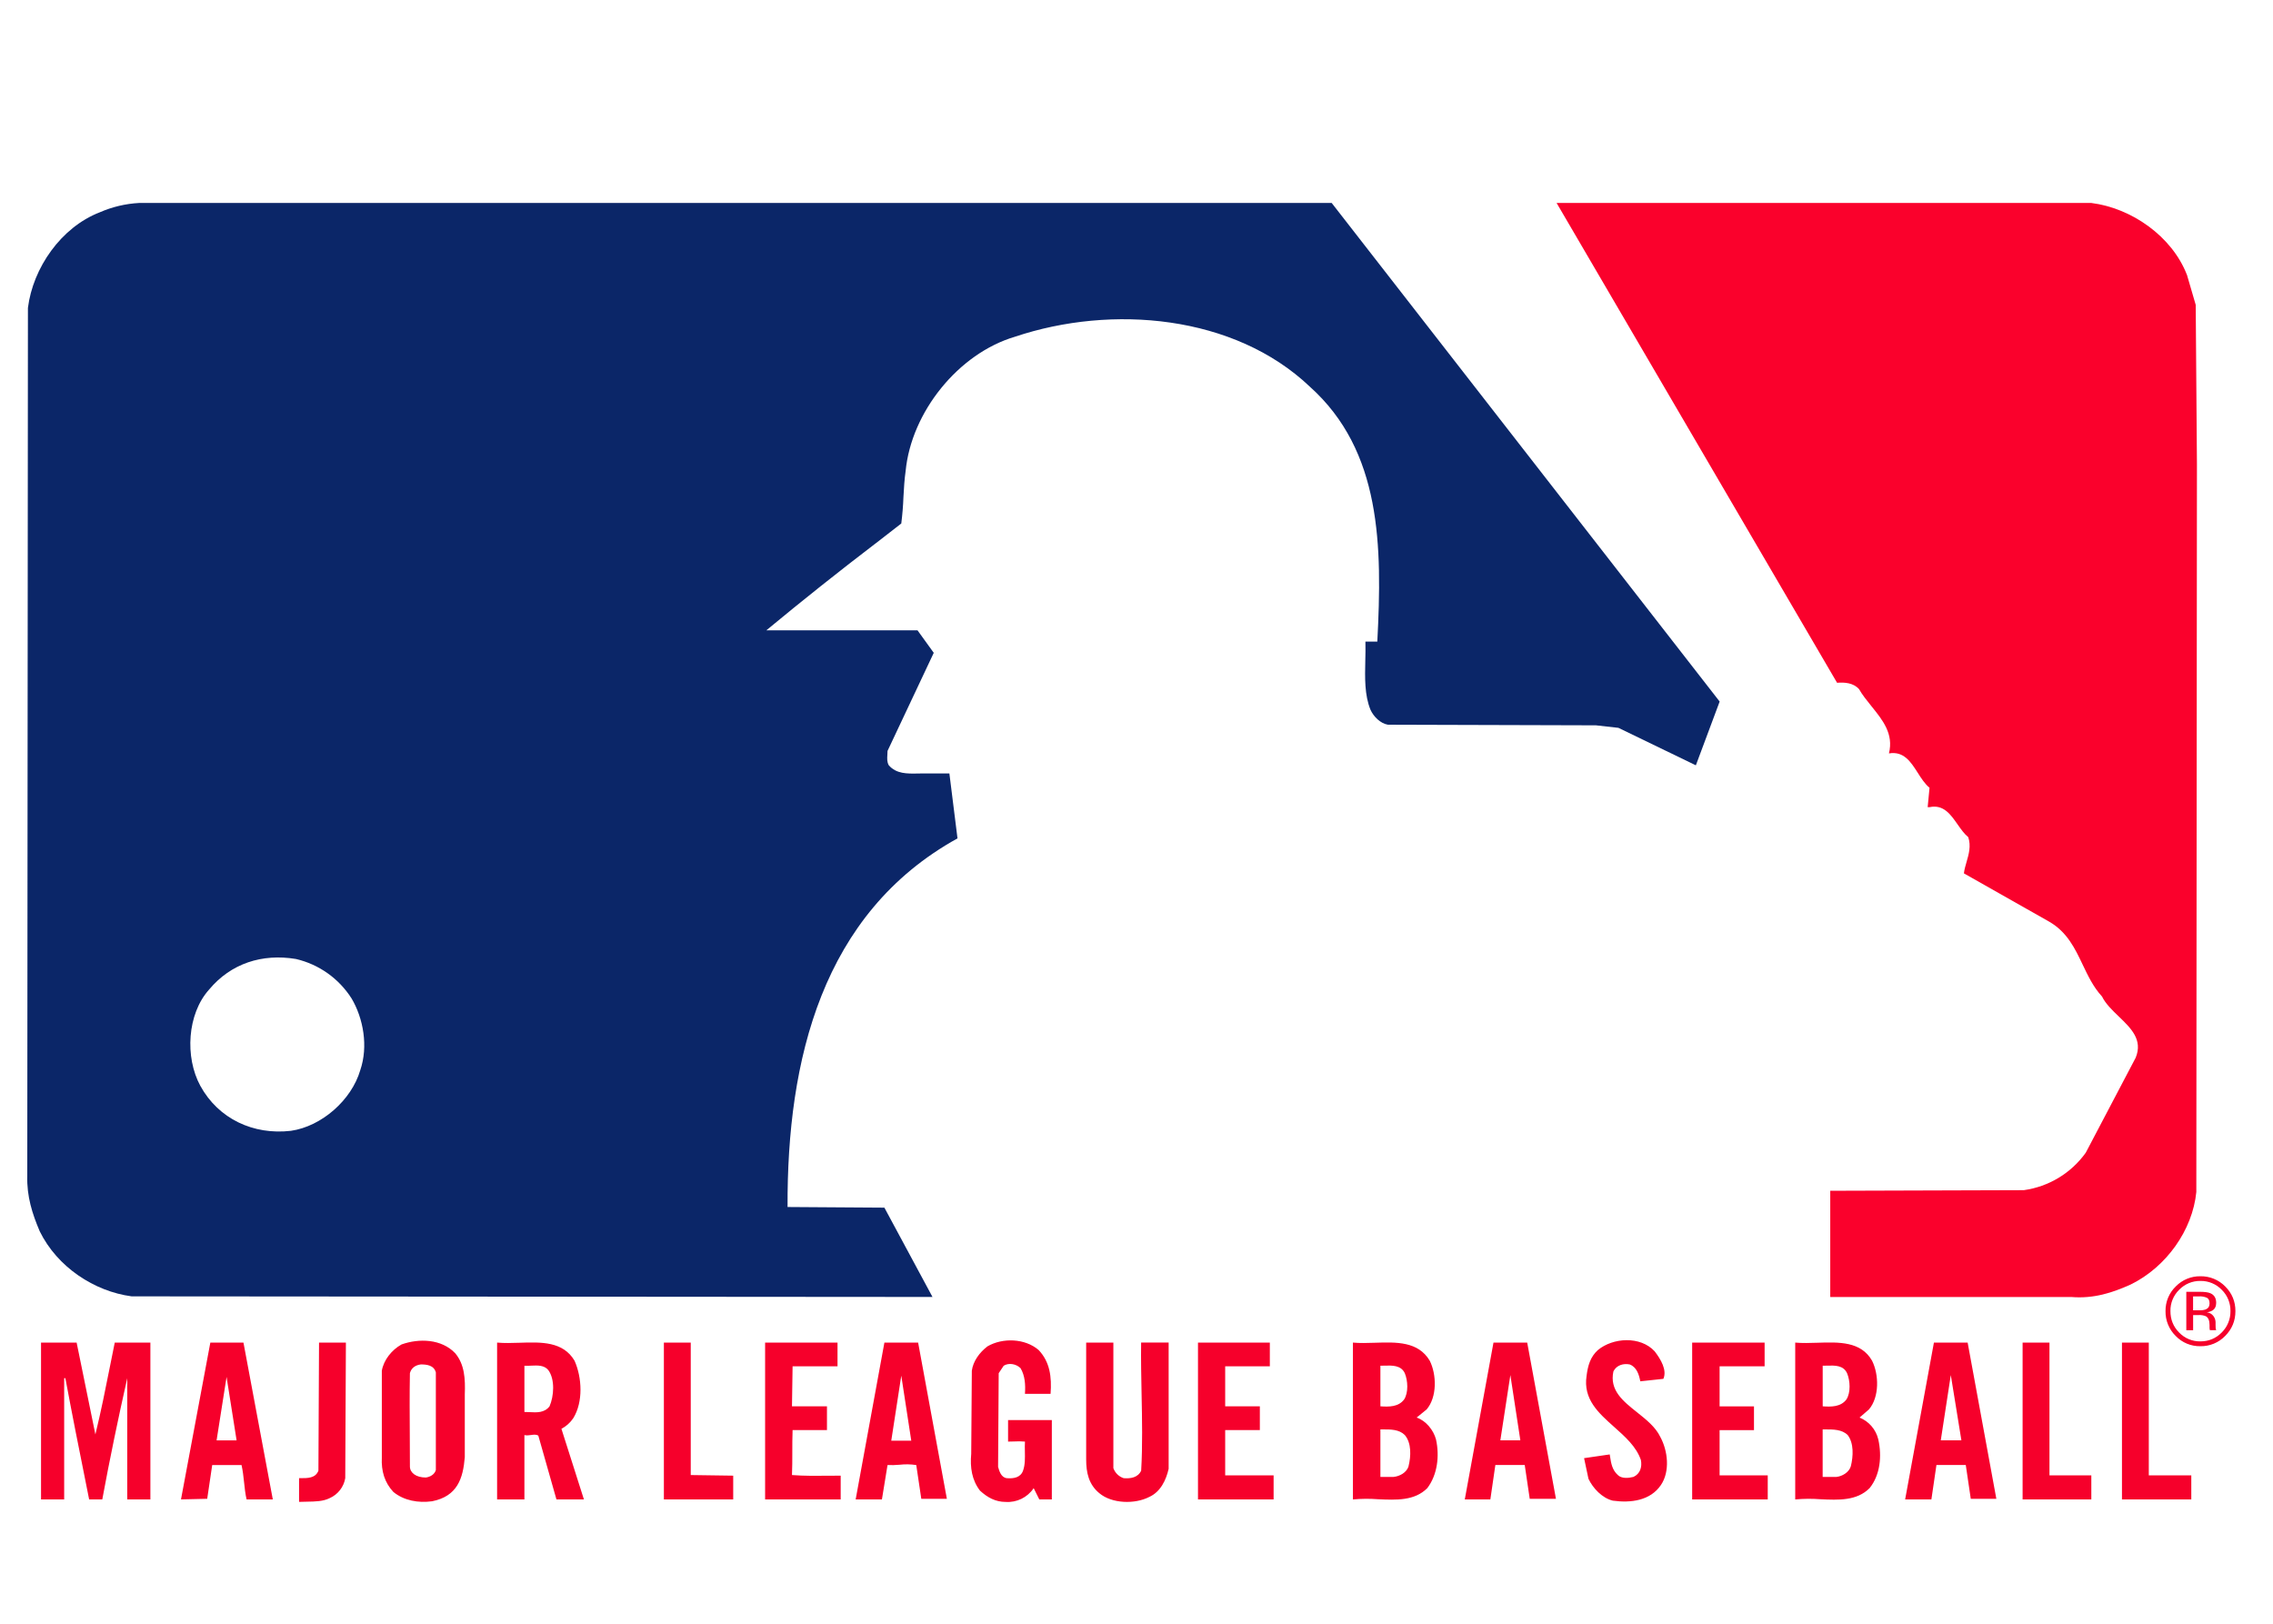 <svg xmlns="http://www.w3.org/2000/svg" xmlns:xlink="http://www.w3.org/1999/xlink" viewBox="0 0 56 40"><path d="M 42.367 17.283 L 41.781 18.853 L 39.873 17.93 L 39.32 17.868 L 34.194 17.853 C 34.009 17.822 33.84 17.653 33.764 17.483 C 33.617 17.123 33.627 16.697 33.637 16.272 C 33.642 16.116 33.643 15.961 33.64 15.805 L 33.933 15.805 C 34.055 13.451 34.04 11.111 32.27 9.525 C 30.408 7.756 27.391 7.495 25.006 8.295 C 23.606 8.71 22.451 10.157 22.312 11.604 C 22.282 11.813 22.27 12.029 22.258 12.248 C 22.25 12.465 22.232 12.681 22.205 12.896 L 21.579 13.382 L 21.574 13.385 C 20.662 14.081 19.764 14.796 18.88 15.528 L 22.605 15.528 L 23.005 16.082 L 21.866 18.499 C 21.866 18.53 21.864 18.561 21.862 18.592 C 21.856 18.683 21.851 18.772 21.897 18.852 C 22.083 19.066 22.349 19.06 22.617 19.055 L 22.743 19.053 L 23.39 19.053 L 23.59 20.653 C 20.25 22.5 19.388 26.117 19.403 29.734 L 21.789 29.75 L 22.974 31.95 L 3.243 31.935 C 2.319 31.812 1.412 31.212 0.98 30.335 C 0.796 29.904 0.657 29.472 0.672 28.965 L 0.688 7.585 C 0.811 6.6 1.503 5.6 2.458 5.23 C 2.765 5.096 3.093 5.018 3.428 5 L 32.809 5 L 42.367 17.282 Z M 8.66 24.594 C 8.348 24.104 7.856 23.756 7.291 23.624 C 6.459 23.486 5.69 23.732 5.151 24.378 C 4.612 24.978 4.551 26.041 4.935 26.748 C 5.382 27.564 6.244 27.965 7.167 27.857 C 7.921 27.749 8.66 27.103 8.876 26.363 C 9.076 25.779 8.953 25.087 8.66 24.593 Z" fill="rgb(11, 38, 104)"></path><path d="M 53.879 6.77 C 53.509 5.816 52.509 5.124 51.524 5 L 38.35 5 L 45.26 16.82 C 45.445 16.805 45.66 16.82 45.8 16.975 C 45.884 17.122 45.996 17.259 46.107 17.397 C 46.382 17.737 46.659 18.078 46.538 18.56 C 46.904 18.499 47.075 18.767 47.247 19.036 C 47.335 19.174 47.423 19.312 47.538 19.406 L 47.492 19.884 L 47.538 19.884 C 47.881 19.811 48.056 20.061 48.228 20.307 C 48.311 20.425 48.393 20.543 48.492 20.623 C 48.564 20.839 48.506 21.041 48.45 21.234 C 48.422 21.33 48.395 21.424 48.385 21.515 L 50.478 22.7 C 50.928 22.957 51.12 23.362 51.313 23.768 C 51.444 24.042 51.575 24.318 51.787 24.548 C 51.877 24.73 52.04 24.886 52.201 25.041 C 52.502 25.331 52.798 25.615 52.617 26.056 L 51.387 28.396 C 51.027 28.9 50.475 29.233 49.862 29.319 L 45.092 29.334 L 45.092 31.951 L 51.032 31.951 C 51.587 31.997 52.049 31.843 52.494 31.643 C 53.372 31.213 54.018 30.303 54.111 29.365 L 54.126 11.435 L 54.096 7.51 L 53.88 6.77 Z" fill="rgb(250, 1, 44)"></path><path d="M 25.59 33.258 C 25.867 33.551 25.914 33.92 25.883 34.336 L 25.252 34.336 C 25.267 34.105 25.252 33.889 25.144 33.705 C 25.036 33.597 24.852 33.566 24.728 33.644 L 24.605 33.828 L 24.59 36.136 C 24.62 36.244 24.667 36.398 24.805 36.414 C 24.975 36.429 25.145 36.398 25.205 36.229 C 25.257 36.085 25.253 35.917 25.25 35.753 C 25.247 35.673 25.248 35.593 25.252 35.513 C 25.16 35.505 25.067 35.504 24.975 35.51 C 24.929 35.512 24.882 35.513 24.836 35.513 L 24.836 34.983 L 25.914 34.983 L 25.914 36.937 L 25.605 36.937 L 25.467 36.66 C 25.314 36.889 25.05 37.018 24.775 36.999 C 24.528 36.999 24.328 36.891 24.144 36.721 C 23.944 36.461 23.897 36.152 23.928 35.813 L 23.943 33.767 C 23.974 33.536 24.128 33.32 24.328 33.167 C 24.698 32.951 25.252 32.966 25.59 33.258 Z M 40.982 33.967 L 40.412 34.028 C 40.381 33.859 40.32 33.674 40.15 33.612 C 39.997 33.582 39.828 33.628 39.75 33.782 C 39.648 34.248 39.986 34.516 40.333 34.792 C 40.559 34.972 40.789 35.155 40.905 35.398 C 41.09 35.737 41.15 36.244 40.92 36.583 C 40.659 36.968 40.181 37.029 39.735 36.968 C 39.473 36.906 39.243 36.659 39.135 36.429 L 39.027 35.921 L 39.659 35.829 L 39.667 35.881 C 39.693 36.048 39.719 36.211 39.859 36.337 C 39.951 36.429 40.12 36.414 40.243 36.383 C 40.412 36.306 40.459 36.137 40.427 35.967 C 40.314 35.637 40.039 35.393 39.767 35.151 C 39.381 34.807 38.999 34.468 39.089 33.889 C 39.12 33.643 39.181 33.427 39.366 33.259 C 39.735 32.951 40.412 32.905 40.766 33.289 C 40.92 33.49 41.074 33.752 40.981 33.967 Z M 11.215 33.336 C 11.446 33.612 11.466 33.966 11.451 34.351 L 11.451 35.898 C 11.408 36.418 11.271 36.859 10.646 36.983 C 10.307 37.029 9.953 36.968 9.691 36.753 C 9.476 36.521 9.391 36.244 9.407 35.906 L 9.407 33.766 C 9.453 33.505 9.646 33.258 9.892 33.12 C 10.322 32.966 10.877 32.981 11.215 33.336 Z M 10.739 33.812 C 10.692 33.628 10.507 33.612 10.369 33.612 C 10.23 33.628 10.13 33.705 10.099 33.828 C 10.089 34.361 10.093 34.863 10.096 35.366 C 10.098 35.617 10.099 35.87 10.099 36.126 C 10.099 36.281 10.251 36.398 10.492 36.398 C 10.6 36.383 10.708 36.321 10.738 36.213 L 10.738 33.813 Z M 2.712 33.647 L 2.827 33.074 L 3.705 33.074 L 3.705 36.937 L 3.135 36.937 L 3.135 33.951 C 2.911 34.943 2.705 35.938 2.52 36.937 L 2.196 36.937 L 2.114 36.526 C 1.941 35.666 1.771 34.814 1.611 33.951 L 1.581 33.951 L 1.581 36.937 L 1.011 36.937 L 1.011 33.074 L 1.888 33.074 L 2.35 35.336 C 2.488 34.773 2.6 34.21 2.712 33.647 Z M 6.013 36.514 C 5.998 36.371 5.982 36.229 5.951 36.091 L 5.228 36.091 L 5.105 36.922 L 4.459 36.937 L 5.182 33.074 L 5.998 33.074 L 6.721 36.937 L 6.075 36.937 C 6.043 36.799 6.028 36.656 6.013 36.514 Z M 5.582 33.92 L 5.336 35.483 L 5.829 35.483 Z M 8.506 36.414 C 8.469 36.632 8.324 36.817 8.122 36.906 C 7.96 36.987 7.764 36.99 7.565 36.993 C 7.499 36.993 7.434 36.995 7.368 36.998 L 7.368 36.414 L 7.405 36.414 C 7.58 36.414 7.773 36.416 7.845 36.229 L 7.86 33.074 L 8.522 33.074 Z M 13.832 35.198 L 14.386 36.937 L 13.709 36.937 L 13.263 35.367 C 13.211 35.333 13.149 35.341 13.083 35.351 C 13.03 35.358 12.975 35.366 12.92 35.352 L 12.92 36.937 L 12.247 36.937 L 12.247 33.074 C 12.424 33.09 12.613 33.084 12.803 33.078 C 13.335 33.06 13.871 33.043 14.155 33.52 C 14.34 33.936 14.371 34.536 14.124 34.936 C 14.05 35.046 13.95 35.136 13.832 35.198 Z M 13.539 34.644 C 13.647 34.398 13.678 33.982 13.509 33.752 C 13.408 33.628 13.247 33.635 13.09 33.642 C 13.033 33.646 12.977 33.647 12.92 33.644 L 12.92 34.783 C 12.96 34.783 13.002 34.785 13.044 34.787 C 13.226 34.797 13.414 34.807 13.539 34.644 Z M 17.018 36.337 L 18.064 36.352 L 18.064 36.937 L 16.356 36.937 L 16.356 33.074 L 17.018 33.074 Z M 19.527 33.659 L 19.512 34.644 L 20.374 34.644 L 20.374 35.229 L 19.527 35.229 C 19.52 35.413 19.52 35.598 19.52 35.783 C 19.52 35.967 19.52 36.152 19.512 36.337 C 19.812 36.36 20.114 36.357 20.414 36.354 L 20.712 36.352 L 20.712 36.938 L 18.85 36.938 L 18.85 33.074 L 20.634 33.074 L 20.634 33.659 Z M 23.328 36.922 L 22.698 36.922 L 22.574 36.091 C 22.439 36.07 22.302 36.067 22.166 36.083 C 22.066 36.092 21.966 36.095 21.866 36.091 L 21.728 36.937 L 21.081 36.937 L 21.789 33.074 L 22.62 33.074 Z M 22.451 35.491 L 22.205 33.889 L 21.958 35.491 Z M 27.684 36.414 C 27.853 36.429 28.037 36.399 28.115 36.229 C 28.151 35.61 28.138 34.975 28.125 34.339 C 28.117 33.916 28.108 33.493 28.114 33.073 L 28.792 33.073 L 28.792 36.183 C 28.73 36.46 28.591 36.752 28.315 36.876 C 27.96 37.06 27.391 37.044 27.083 36.783 C 26.821 36.567 26.76 36.275 26.76 35.952 L 26.76 33.074 L 27.43 33.074 L 27.43 36.167 C 27.472 36.284 27.565 36.375 27.683 36.414 Z M 31.285 33.659 L 30.185 33.659 L 30.185 34.644 L 31.039 34.644 L 31.039 35.229 L 30.185 35.229 L 30.185 36.344 L 31.378 36.344 L 31.378 36.937 L 29.515 36.937 L 29.515 33.074 L 31.285 33.074 Z M 38.334 36.922 L 37.688 36.922 L 37.565 36.09 L 36.841 36.09 L 36.718 36.937 L 36.088 36.937 L 36.795 33.074 L 37.626 33.074 Z M 37.457 35.482 L 37.457 35.482 L 37.211 33.874 L 36.964 35.482 L 37.457 35.482 L 37.457 35.483 Z M 34.902 34.921 C 35.132 34.998 35.318 35.23 35.379 35.46 C 35.471 35.876 35.41 36.337 35.164 36.66 C 34.849 36.975 34.399 36.953 33.949 36.933 C 33.744 36.917 33.537 36.919 33.332 36.938 L 33.332 33.074 C 33.505 33.09 33.691 33.084 33.878 33.078 C 34.405 33.061 34.941 33.043 35.225 33.521 C 35.394 33.859 35.41 34.413 35.148 34.721 Z M 34.594 34.475 C 34.702 34.305 34.687 34.013 34.61 33.828 C 34.517 33.629 34.299 33.636 34.103 33.642 C 34.072 33.643 34.04 33.644 34.009 33.644 L 34.009 34.644 C 34.225 34.659 34.456 34.659 34.594 34.474 Z M 34.702 36.121 C 34.763 35.875 34.779 35.551 34.61 35.351 C 34.469 35.211 34.263 35.212 34.063 35.213 L 34.009 35.213 L 34.009 36.383 L 34.333 36.383 C 34.486 36.368 34.656 36.275 34.703 36.121 Z M 42.366 34.645 L 43.213 34.645 L 43.213 35.23 L 42.366 35.23 L 42.366 36.344 L 43.552 36.344 L 43.552 36.937 L 41.69 36.937 L 41.69 33.074 L 43.475 33.074 L 43.475 33.659 L 42.366 33.659 Z M 46.122 33.52 C 46.292 33.859 46.307 34.413 46.045 34.721 L 45.814 34.921 C 46.046 35.015 46.218 35.216 46.276 35.46 C 46.368 35.876 46.322 36.337 46.061 36.66 C 45.746 36.975 45.295 36.954 44.846 36.933 C 44.641 36.917 44.434 36.919 44.229 36.938 L 44.229 33.074 C 44.402 33.09 44.589 33.084 44.776 33.078 C 45.308 33.06 45.849 33.043 46.122 33.52 Z M 45.006 33.642 L 44.906 33.644 L 44.906 34.644 C 45.121 34.659 45.352 34.659 45.491 34.474 C 45.599 34.305 45.584 34.013 45.506 33.828 C 45.414 33.63 45.208 33.636 45.006 33.642 Z M 44.96 35.213 L 44.905 35.213 L 44.905 36.383 L 45.245 36.383 C 45.383 36.368 45.553 36.275 45.599 36.121 C 45.66 35.875 45.676 35.552 45.522 35.352 C 45.38 35.211 45.162 35.212 44.96 35.213 Z M 48.431 36.09 L 47.708 36.09 L 47.584 36.937 L 46.937 36.937 L 47.646 33.074 L 48.477 33.074 L 49.184 36.922 L 48.554 36.922 Z M 47.815 35.483 L 47.815 35.482 L 47.815 35.482 Z M 48.323 35.482 L 48.062 33.874 L 47.815 35.482 Z M 50.493 36.344 L 51.524 36.344 L 51.524 36.937 L 49.831 36.937 L 49.831 33.074 L 50.493 33.074 Z M 53.987 36.937 L 52.279 36.937 L 52.279 33.074 L 52.94 33.074 L 52.94 36.344 L 53.987 36.344 Z M 53.864 32.769 L 53.864 31.823 L 54.195 31.823 C 54.313 31.823 54.399 31.834 54.454 31.857 C 54.551 31.897 54.6 31.977 54.6 32.096 C 54.6 32.181 54.57 32.243 54.508 32.283 C 54.466 32.307 54.419 32.322 54.37 32.328 C 54.435 32.335 54.494 32.368 54.533 32.421 C 54.565 32.464 54.583 32.515 54.585 32.568 L 54.585 32.638 C 54.585 32.66 54.585 32.684 54.587 32.707 C 54.587 32.724 54.59 32.74 54.596 32.757 L 54.602 32.768 L 54.445 32.768 L 54.443 32.758 L 54.443 32.755 C 54.442 32.753 54.441 32.75 54.441 32.748 L 54.437 32.718 L 54.437 32.643 C 54.437 32.533 54.407 32.461 54.348 32.426 C 54.289 32.401 54.225 32.391 54.162 32.396 L 54.032 32.396 L 54.032 32.769 Z M 54.181 32.279 C 54.235 32.281 54.289 32.274 54.34 32.258 C 54.404 32.232 54.437 32.183 54.437 32.11 C 54.437 32.041 54.417 31.995 54.374 31.971 C 54.311 31.943 54.242 31.931 54.173 31.936 L 54.031 31.936 L 54.031 32.279 Z M 54.542 31.502 C 54.647 31.545 54.742 31.609 54.822 31.69 C 54.99 31.858 55.074 32.06 55.074 32.298 C 55.074 32.538 54.99 32.741 54.822 32.91 C 54.663 33.075 54.442 33.167 54.212 33.163 C 53.982 33.168 53.761 33.076 53.602 32.91 C 53.438 32.749 53.348 32.528 53.352 32.298 C 53.349 32.069 53.44 31.849 53.605 31.69 C 53.764 31.527 53.984 31.436 54.212 31.44 C 54.325 31.438 54.437 31.459 54.542 31.502 Z M 54.952 32.298 C 54.955 32.101 54.878 31.911 54.737 31.773 C 54.6 31.631 54.41 31.552 54.212 31.555 C 54.015 31.552 53.825 31.631 53.688 31.773 C 53.547 31.911 53.469 32.101 53.473 32.298 C 53.473 32.504 53.543 32.681 53.687 32.826 C 53.824 32.969 54.014 33.048 54.212 33.044 C 54.417 33.044 54.592 32.971 54.736 32.826 C 54.877 32.687 54.955 32.496 54.952 32.298 Z" fill="rgb(246, 0, 43)"></path></svg>